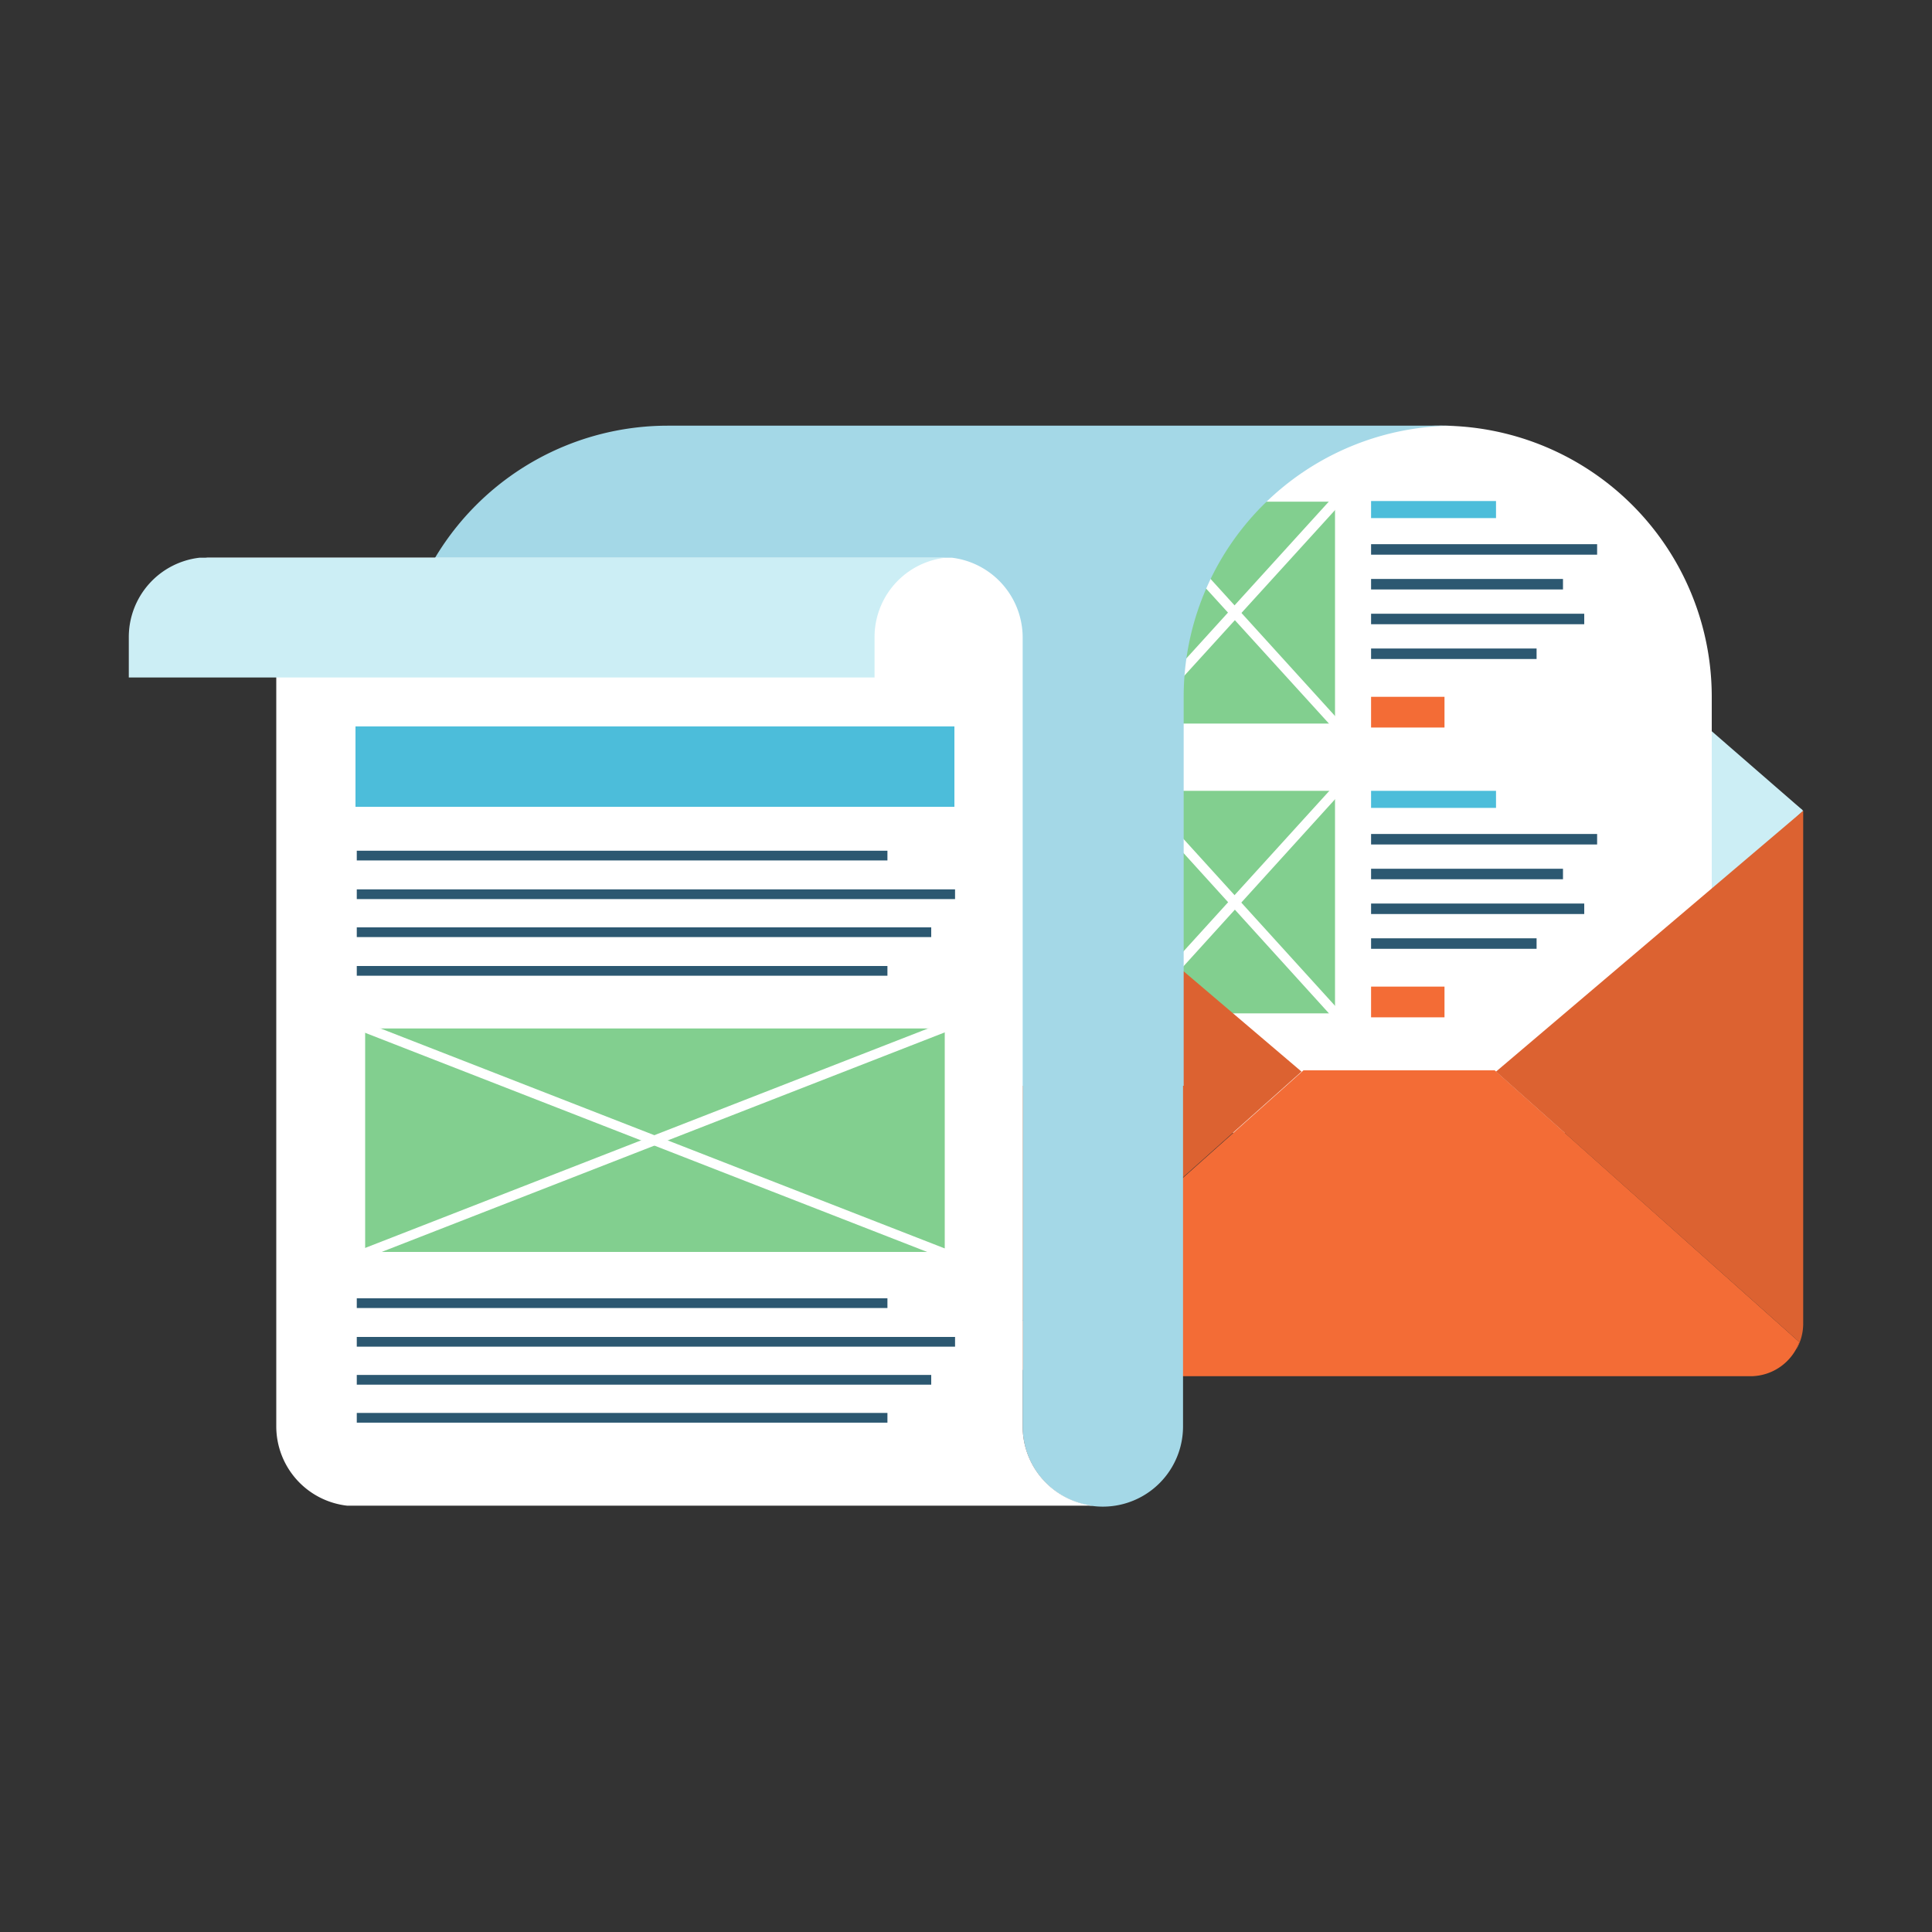 <svg id="Layer_1" data-name="Layer 1" xmlns="http://www.w3.org/2000/svg" viewBox="0 0 300 300"><rect x="0" y="0" width="300" height="300" fill="#333333" stroke="none"/><title>1</title><polygon points="168.1 113.8 154.5 125.9 215.9 185.7 280 125.9 266.5 115 168.1 113.8" style="fill:#cceef5"/><polygon points="217.3 71.3 185.9 98.6 154.6 125.8 217.3 125.8 279.9 125.8 248.6 98.6 217.3 71.3" style="fill:#cceef5"/><path d="M223.6,66.1a42.1,42.1,0,0,0-42.1,42.1v67.7h84.3V108.2A42.1,42.1,0,0,0,223.6,66.1Z" style="fill:#fff"/><rect x="175.4" y="122.1" width="32.8" height="36.05" style="fill:#82cf8f"/><path d="M208.9,158.9H174.6V121.3h34.3Zm-32.8-1.5h31.2V122.8H176.1Z" style="fill:#fff"/><path d="M208.1,158.9H175.4a.8.8,0,0,1-.6-1.3l32.8-36.1a.8.8,0,0,1,.8-.2.8.8,0,0,1,.5.7v36.1A.8.8,0,0,1,208.1,158.9Zm-31-1.5h30.3V124Z" style="fill:#fff"/><path d="M208.1,158.9H175.4a.8.8,0,0,1-.8-.8V122.1a.8.8,0,0,1,1.3-.5l32.6,35.9a.8.8,0,0,1-.4,1.4Zm-32-1.5h30.3L176.1,124Z" style="fill:#fff"/><rect x="212.9" y="122.8" width="19.4" height="2.65" style="fill:#4cbdda"/><rect x="212.9" y="129.5" width="35.1" height="1.63" style="fill:#2c5871"/><rect x="212.9" y="134.9" width="29.8" height="1.63" style="fill:#2c5871"/><rect x="212.9" y="140.3" width="33.1" height="1.63" style="fill:#2c5871"/><rect x="212.9" y="145.7" width="25.7" height="1.63" style="fill:#2c5871"/><rect x="212.9" y="153.2" width="11.4" height="4.77" style="fill:#f36c36"/><rect x="175.4" y="77.1" width="32.8" height="36.05" style="fill:#82cf8f"/><path d="M208.9,113.9H174.6V76.3h34.3Zm-32.8-1.5h31.2V77.9H176.1Z" style="fill:#fff"/><path d="M208.1,113.9H175.4a.8.8,0,0,1-.6-1.3l32.8-36.1a.8.8,0,0,1,1.3.5v36.1A.8.8,0,0,1,208.1,113.9Zm-31-1.5h30.3V79.1Z" style="fill:#fff"/><path d="M208.1,113.9H175.4a.8.8,0,0,1-.8-.8V77.1a.8.8,0,0,1,1.3-.5l32.6,35.9a.8.8,0,0,1-.4,1.4Zm-32-1.5h30.3L176.1,79.1Z" style="fill:#fff"/><rect x="212.9" y="77.8" width="19.4" height="2.65" style="fill:#4cbdda"/><rect x="212.9" y="84.5" width="35.1" height="1.63" style="fill:#2c5871"/><rect x="212.9" y="89.9" width="29.8" height="1.63" style="fill:#2c5871"/><rect x="212.9" y="95.3" width="33.1" height="1.63" style="fill:#2c5871"/><rect x="212.9" y="100.7" width="25.7" height="1.63" style="fill:#2c5871"/><rect x="212.9" y="108.2" width="11.4" height="4.77" style="fill:#f36c36"/><path d="M232.1,166.2l47.3,42.2a8.1,8.1,0,0,1-7.6,5.3H162.7a8.1,8.1,0,0,1-7.6-5.3l47.3-42.2Z" style="fill:#f36c36"/><path d="M202.1,166.4l-47.1,42,.6,1.2h0a8.1,8.1,0,0,1-1.1-4.1V125.9Z" style="fill:#dc6231"/><path d="M279.4,208.4l-47.1-42L280,125.9v79.6a8.1,8.1,0,0,1-1.1,4.1h0Z" style="fill:#dc6231"/><path d="M104.5,66.1h-.8a42.1,42.1,0,0,0-42.1,42.1v60.4h97.2v52.9a12.4,12.4,0,0,0,24.9,0V168.6h.1V108.2a42.1,42.1,0,0,1,42.1-42.1Z" style="fill:#a4d8e7"/><path d="M158.8,221.5V101h0V98.9a12.5,12.5,0,0,0-11-12.3H31.9a12.4,12.4,0,0,1,11,12.3v2.8h0V221.5a12.4,12.4,0,0,0,11,12.3H169.7A12.4,12.4,0,0,1,158.8,221.5Z" style="fill:#fff"/><path d="M135.8,105.2V98.9a12.4,12.4,0,0,1,11-12.3H31A12.4,12.4,0,0,0,20,98.9v6.3Z" style="fill:#cceef5"/><rect x="56" y="158.9" width="91.5" height="36.21" style="fill:#82cf8f"/><path d="M146.7,159.7v34.7H56.7V159.7Zm1.5-1.5h-93v37.7h93V158.1Z" style="fill:#fff"/><path d="M147,159.4,56.4,194.7Z" style="fill:#66cde1"/><rect x="53.1" y="176.3" width="97.2" height="1.51" transform="translate(-57.3 49) rotate(-21.3)" style="fill:#fff"/><path d="M147,194.7,56.4,159.4Z" style="fill:#66cde1"/><rect x="100.9" y="128.4" width="1.5" height="97.17" transform="translate(-100.2 207.5) rotate(-68.7)" style="fill:#fff"/><rect x="55.2" y="112.8" width="93" height="12.48" style="fill:#4cbdda"/><rect x="55.4" y="132.1" width="82.4" height="1.51" style="fill:#2c5871"/><rect x="55.4" y="138.1" width="92.9" height="1.51" style="fill:#2c5871"/><rect x="55.4" y="144" width="89.2" height="1.51" style="fill:#2c5871"/><rect x="55.4" y="150" width="82.4" height="1.51" style="fill:#2c5871"/><rect x="55.4" y="201.6" width="82.4" height="1.51" style="fill:#2c5871"/><rect x="55.4" y="207.6" width="92.9" height="1.51" style="fill:#2c5871"/><rect x="55.4" y="213.5" width="89.2" height="1.51" style="fill:#2c5871"/><rect x="55.4" y="219.4" width="82.4" height="1.51" style="fill:#2c5871"/></svg>